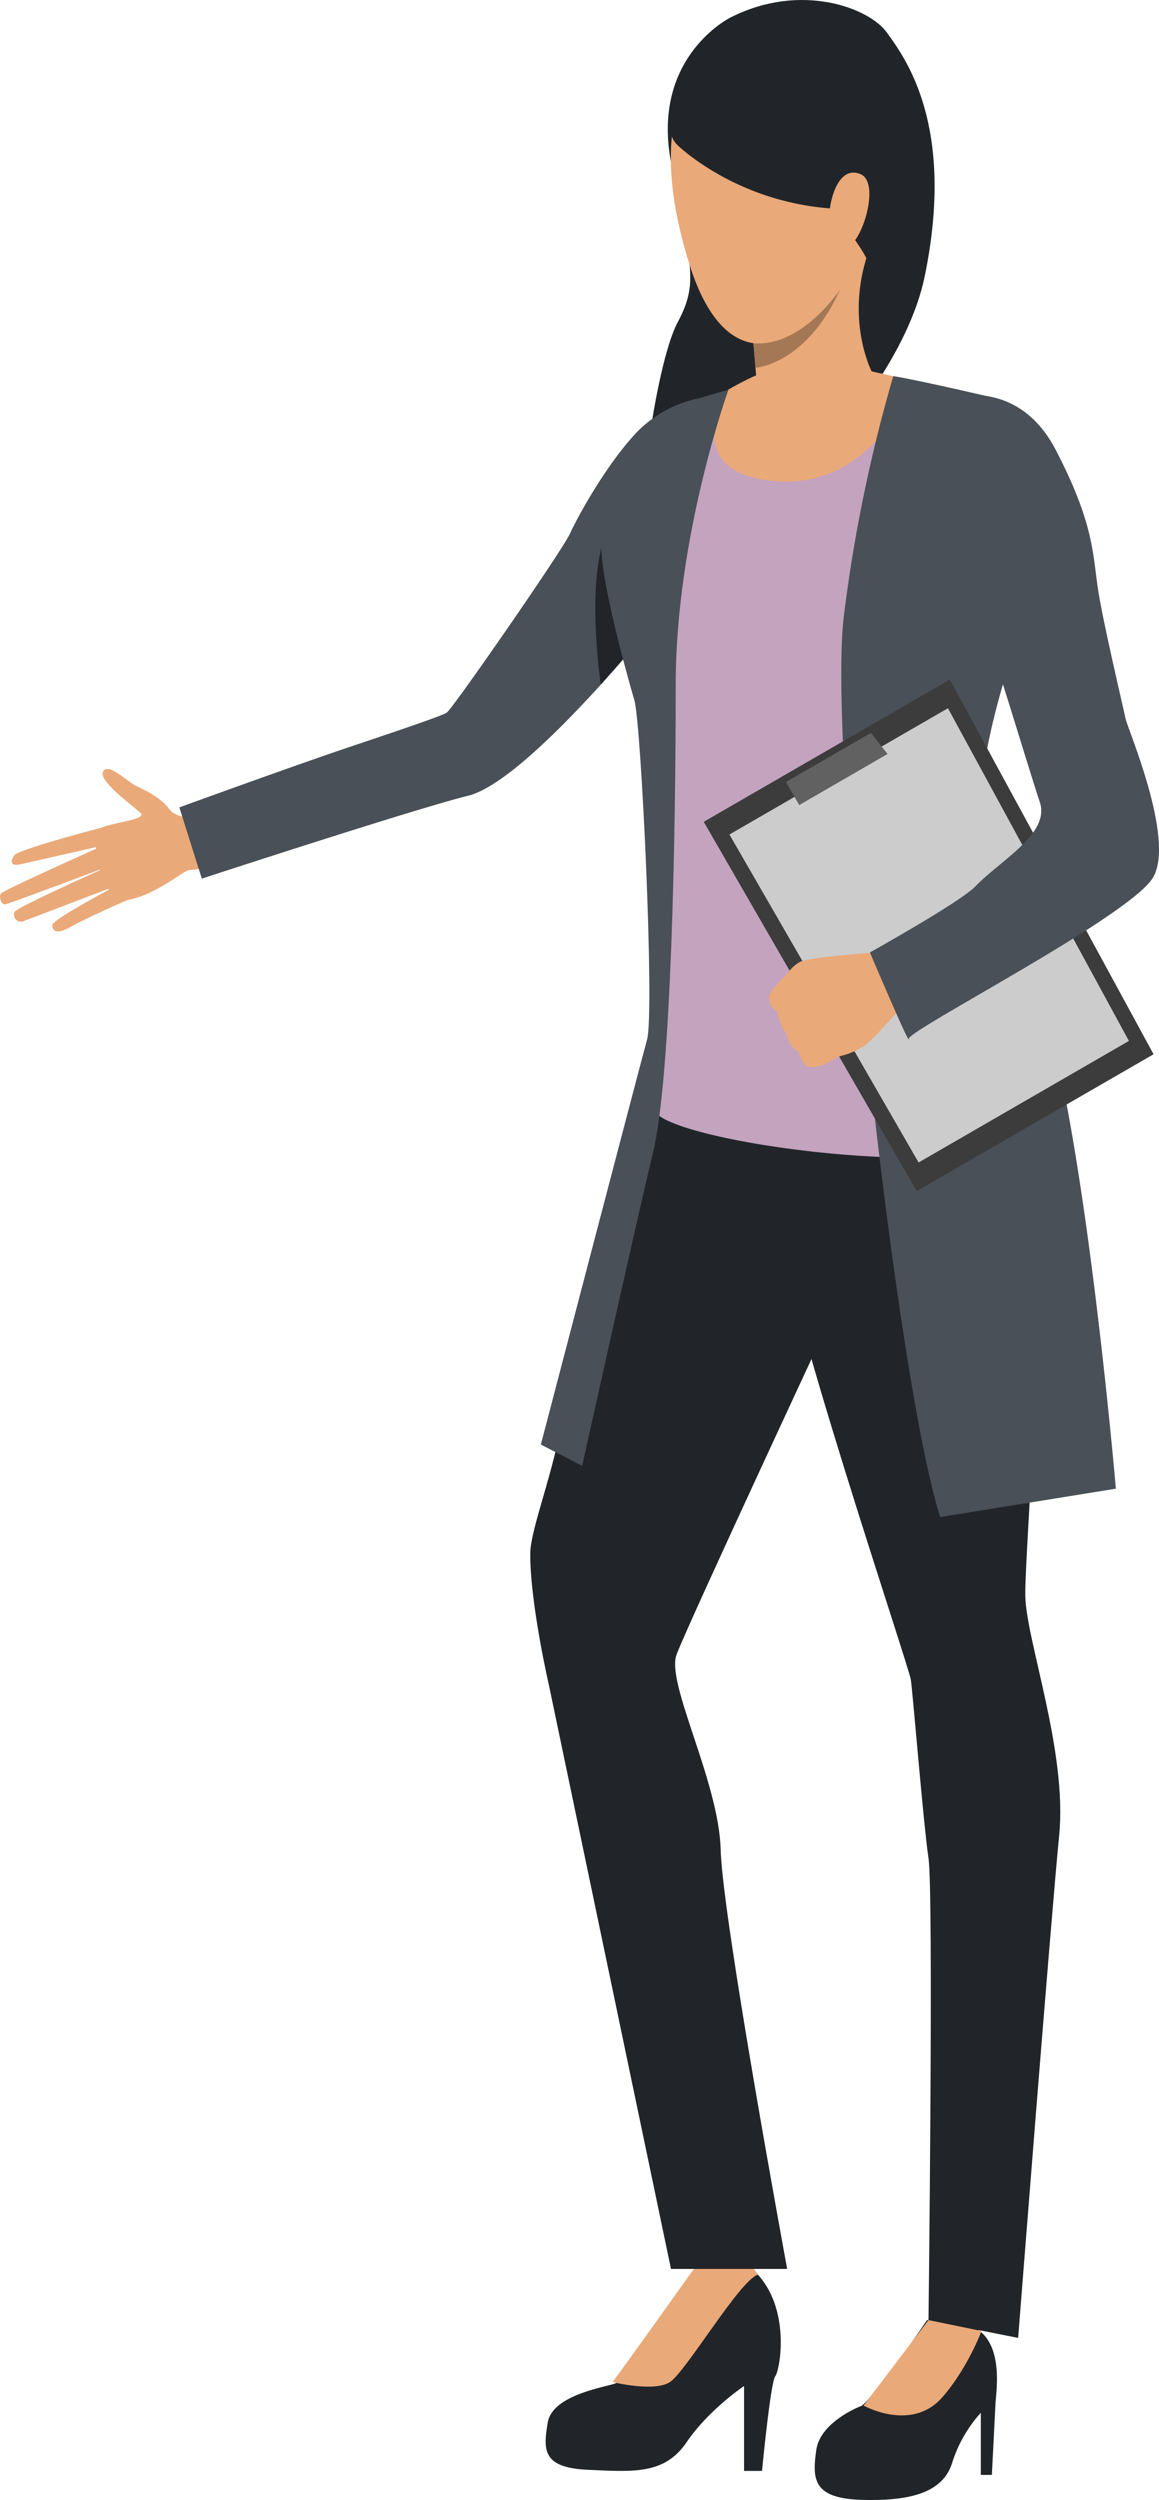 <svg id="Layer_1" data-name="Layer 1" xmlns="http://www.w3.org/2000/svg" viewBox="0 0 298.62 643.58"><defs><style>.tg-1{fill:#212529;}.tg-2{fill:#eaa978;}.tg-3{fill:#495057;}.tg-4{fill:#c4a3bf;}.tg-5{fill:#3c3c3c;}.tg-6{fill:#ccc;}.tg-7{fill:#616161;}.tg-8{fill:#a47855;}</style></defs><title>TourGuide</title><g id="Layer_2" data-name="Layer 2"><g id="Layer_1-2" data-name="Layer 1-2"><path class="tg-1" d="M228.55,8.44c4.63,6.45,17.72,23.75,9.72,62.63s-65.92,85.17-71,76.63,1.59-53.91,7.24-64.54,3.46-14.29-1.64-41.48S188.25,4.49,188.25,4.49C206.29-4.67,224,2,228.55,8.44Z" transform="translate(0 0)"/><path class="tg-1" d="M199.76,611.71c1.24-1.6,4.46-19.07-6.59-28.15s-13.27,0-13.27,0a50.71,50.71,0,0,1-6,10c-2.86,3.73-11.76,19-15.68,20.13s-16,3.23-17.1,10-1.61,11.59,10.33,12.12,19.78,1.24,25.48-7.13,14.78-14.43,14.78-14.43V636.1h4.63S198.52,613.31,199.76,611.71Z" transform="translate(0 0)"/><path class="tg-2" d="M195.26,585.59s-4.47-9.07-15.78-2.48c0,0-18.65,26.19-21.65,30.11,0,0,10.69,2.67,14.79,0S190.62,587,195.26,585.59Z" transform="translate(0 0)"/><path class="tg-2" d="M54.11,223.2a46.36,46.36,0,0,1-5.37.8c-1.34,0-8.35,6.28-15.69,7.66s-9.66-16.39-7.76-18.08,12.67-2.47,11-4.2-10.95-8.19-9.74-10.73,6.38,2.66,8.38,3.6c1.52.7,6.44,2.94,8.59,5.94,2.59,3.49,10,2.07,10,2.07Z" transform="translate(0 0)"/><path class="tg-2" d="M32.81,231.71s-10.52,4.57-14.72,6.95-4.61.34-4.61-.53c0-1.43,16.58-10.14,16.58-10.14S7.77,236.5,6,237.16a1.77,1.77,0,0,1-2.21-2.44C4.52,233.48,28,223,28,223s-25.54,9.65-26.66,9.8-1.72-2.19-1-2.85c1.24-1.12,26.34-12.31,26.34-12.31S7.1,222.1,5,222.55s-2.48-.73-1.32-2.35S27,212.85,27,212.85Z" transform="translate(0 0)"/><path class="tg-1" d="M256.49,618.78c.14-2.85,2-13.85-4-18.66s-13.67-2.81-13.67-2.81-11.94,17.73-16.75,22c0,0-10.68,3.93-11.75,11.41s-.9,12.48,11.75,12.83,20.9-1.92,23.26-9.55a35,35,0,0,1,7.38-12.87v16h2.85S256.35,621.63,256.49,618.78Z" transform="translate(0 0)"/><path class="tg-1" d="M200.76,313.7c0,16.73,33.37,115,33.92,118.73s3.21,36.85,4.55,45.94,0,118.9,0,118.9l23.1,4.59s8.43-107.74,10.57-129.38-8.55-50.23-8.73-61.72,6.33-89.53,2.24-112.76-19.16-42.83-19.16-42.83C210.91,227.83,200.76,297,200.76,313.7Z" transform="translate(0 0)"/><path class="tg-1" d="M217.3,332.22S177,418.55,174.3,426s10.94,32.6,11.39,50.24S202.82,584.1,202.82,584.1H172.88L141.41,433.72s-4.79-20.71-4.79-33.61c0-5.56,4.28-16.36,7.22-29.45s27.7-107.59,27.7-107.59C247.87,235.64,217.3,332.22,217.3,332.22Z" transform="translate(0 0)"/><path class="tg-2" d="M242.62,617.33c6.6-7.4,10.28-17.25,10.28-17.25l-13.67-2.81-16.74,22S234.71,626.11,242.62,617.33Z" transform="translate(0 0)"/><path class="tg-3" d="M176.09,151.09s-38.67,49.62-55.47,53.76C106.85,208.24,52,226.19,52,226.19l-5.79-18.34s29.17-10.61,43.73-15.51c9.43-3.17,23.68-7.94,25.14-8.85s29.8-41.76,31.8-46.17,9.28-17.59,17-25.85a31,31,0,0,1,17.92-9.23C204.91,117.3,176.09,151.09,176.09,151.09Z" transform="translate(0 0)"/><path class="tg-4" d="M225.73,96.9c4.22,1.47,27.74,3.86,36.38,10.57,9.93,7.71,8.26,46.64,8.26,46.64s-22.77,38.39-24.79,43.53-2.37,25.77.63,28.87C259.89,240.82,271.46,291,271.46,291c-17,15.06-103.55,2.54-103-5.73S170,221.34,167,206.46s3.13-19.83-3.3-34.71-9.55-27.55-6.43-36,20.94-31.59,25.53-32.51,17.81-7.16,17.81-7.16C209.21,94.79,221.51,95.43,225.73,96.9Z" transform="translate(0 0)"/><path class="tg-2" d="M223.1,66.85c-4.95,16.75,1.62,29.06,1.62,29.06C209.1,125.75,195.36,112,195.36,112c.25-3.63-.17-10.7-.7-17.3-.17-2.2-.36-4.3-.54-6.3-.46-4.92-.85-8.56-.85-8.56S228.05,50.1,223.1,66.85Z" transform="translate(0 0)"/><path class="tg-1" d="M161.33,168.69C155,152.36,155,140.85,155,140.85c-3.52,13.38-.21,35.38-.21,35.38Z" transform="translate(0 0)"/><path class="tg-2" d="M224.6,95.61s-26.87.41-28.69.7-8.29,4-8.29,4S174,121.82,199.88,123.87,235.28,98,235.28,98Z" transform="translate(0 0)"/><path class="tg-3" d="M180.22,102.5c-14.6,12.24-23.64,26.58-25.16,36.24-1.21,7.67,6.56,35.3,8.38,41.5s5.22,80.31,3.29,87.33-27.38,104.31-27.38,104.31L150,377.36s13.52-61,18.26-80.68,5.84-82.13,5.84-120.45,13.59-75.92,13.59-75.92Z" transform="translate(0 0)"/><path class="tg-3" d="M255.1,102.17s20.54,21.38,6.26,64.55-10.11,61.49,3.15,82.17,23,134.35,23,134.35l-45.26,7.3c-11.68-36.54-29.11-197.35-24.82-232a392,392,0,0,1,12.72-61.69C234.12,97.3,255.1,102.17,255.1,102.17Z" transform="translate(0 0)"/><polygon class="tg-5" points="244.72 174.96 297.22 271.4 236.2 306.62 181.32 211.56 244.72 174.96"/><polygon class="tg-6" points="244.24 182.32 290.87 267.97 236.68 299.26 187.94 214.83 244.24 182.32"/><polygon class="tg-7" points="228.68 194.1 224.4 188.67 202.5 201.32 205.92 207.25 228.68 194.1"/><path class="tg-2" d="M205.77,270.79a6.67,6.67,0,0,1-3.17-4.89c-1.81-1.72-2.28-5.39-2.28-5.39a4.41,4.41,0,0,1-2.16-3.74c-.12-1.36,3.14-4.54,3.48-4.84,1-.8,1.87-2.6,3.82-3.9a6.82,6.82,0,0,1,.68-.41c2.48-1.31,20.48-2.48,20.48-2.48l3,6.32,4.06,6.18s-8.57,9.95-11,11.63a21,21,0,0,1-6.12,2.59,9.19,9.19,0,0,0-1.11.5c-1.41.7-3.33,1.82-3.33,1.82a11.47,11.47,0,0,1-3.59.51C206.53,274.2,205.77,270.79,205.77,270.79Z" transform="translate(0 0)"/><path class="tg-3" d="M253.07,160.41c2.21,4.69,11.7,36.68,14.86,46.16,2.69,8.07-10.41,15.08-16.63,21.62-3.82,4-27.16,17-27.16,17s10.37,24.46,10,22.26,57.35-31.69,63-41.64S290.47,187.41,290,185s-6-25.53-7.2-34c-1.27-9-1.23-16.81-10.78-35.17s-26.21-13.59-26.21-13.59C231.68,108.21,250.86,155.72,253.07,160.41Z" transform="translate(0 0)"/><path class="tg-2" d="M230.05,30.9c4.23,31.2-36.35,88.27-52.43,37.1s13.6-60.5,13.6-60.5S225.82-.3,230.05,30.9Z" transform="translate(0 0)"/><path class="tg-1" d="M219.25,9.14c27,22.48,5,60,5,60C223.52,64.78,214,53.66,214,53.66c-24.68-1.81-39.42-16.28-39.42-16.28C164.62,28.11,192.25-13.34,219.25,9.14Z" transform="translate(0 0)"/><path class="tg-2" d="M217.74,63.43c3.66,1.06,9.51-16.22,4-18.59s-7.81,6.11-8,9.84C213.29,63.49,217.75,63.43,217.74,63.43Z" transform="translate(0 0)"/><path class="tg-8" d="M216.51,74.42c-8.75,19.48-21.85,20.26-21.85,20.26-.17-2.2-.36-4.3-.54-6.3C206.35,89.36,216,75.27,216.51,74.42Z" transform="translate(0 0)"/></g></g></svg>